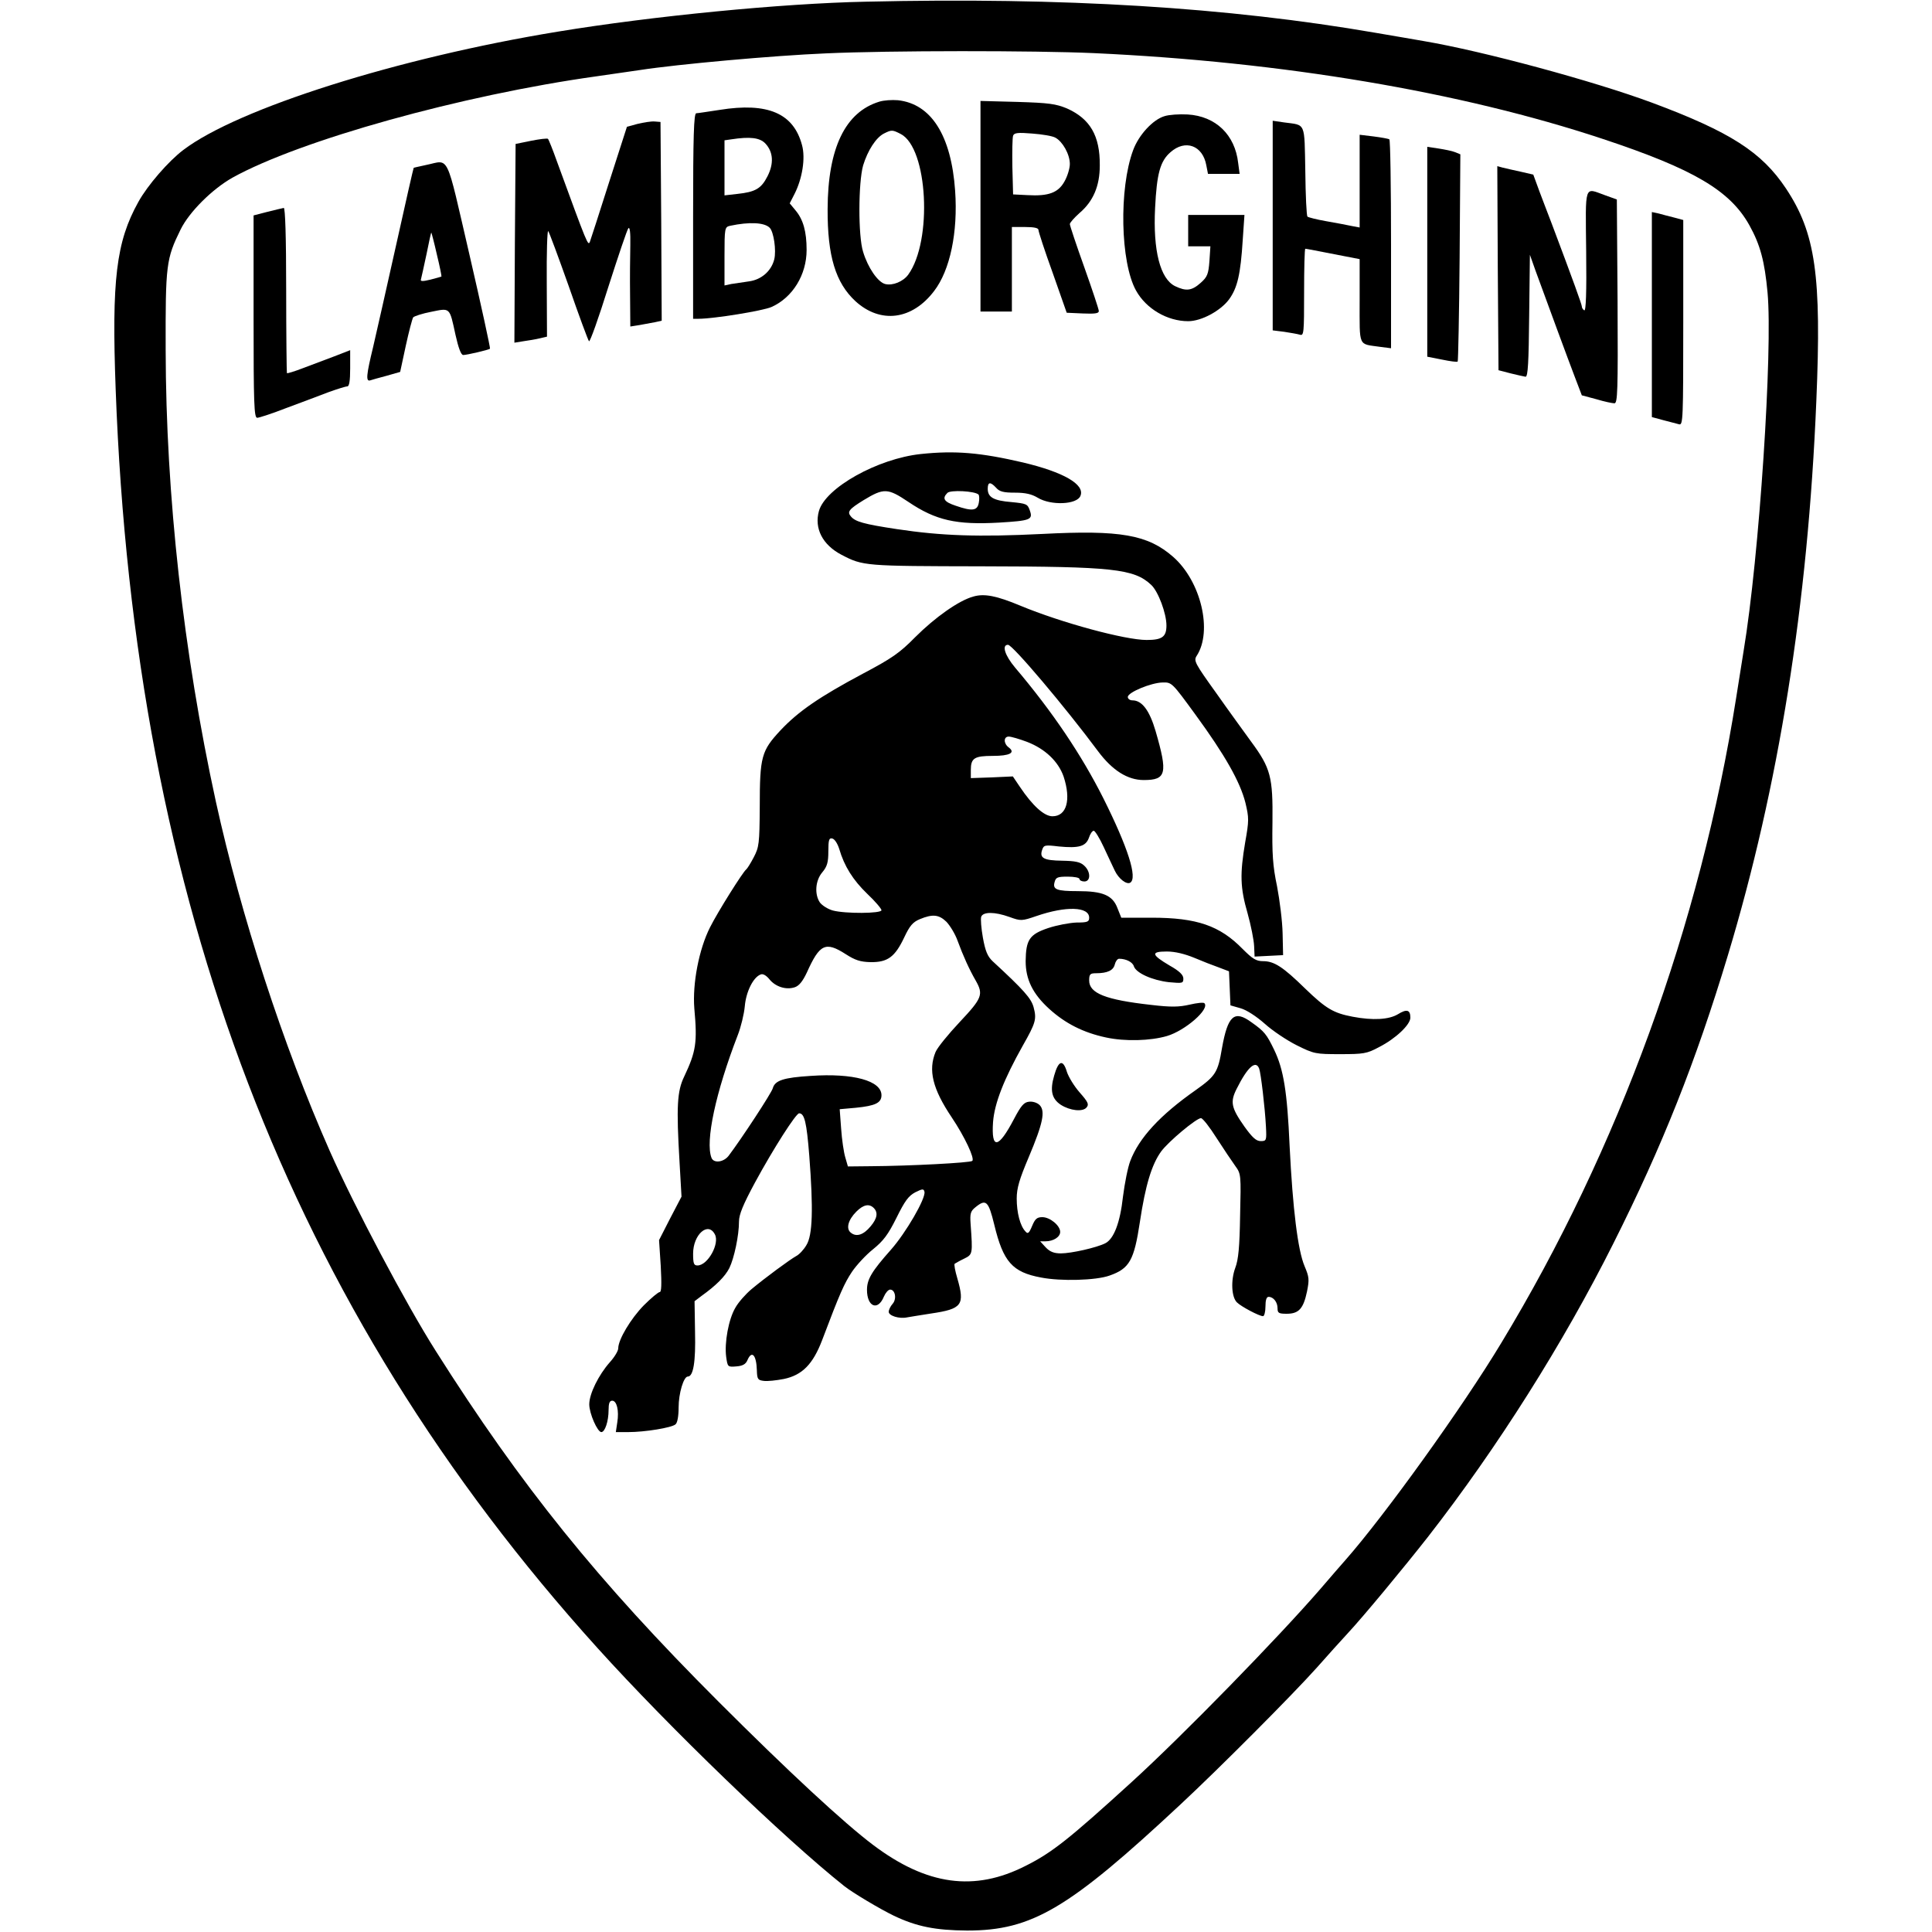 <?xml version="1.0" standalone="no"?>
<!DOCTYPE svg PUBLIC "-//W3C//DTD SVG 20010904//EN"
 "http://www.w3.org/TR/2001/REC-SVG-20010904/DTD/svg10.dtd">
<svg version="1.0" xmlns="http://www.w3.org/2000/svg"
 width="800pt" height="800pt" viewBox="0 0 800 800"
 preserveAspectRatio="xMidYMid meet">
<g transform="translate(0,800) scale(0.1,-0.1)"
fill="#000000" stroke="none">
<path d="M3585 7993 c-347 -7 -887 -60 -1275 -124 -661 -108 -1325 -318 -1551
-490 -60 -45 -148 -146 -186 -215 -92 -165 -111 -322 -94 -777 78 -2124 719
-3799 1995 -5211 297 -329 772 -787 1022 -986 34 -27 148 -95 204 -122 96 -46
174 -61 305 -62 269 0 421 91 884 523 161 150 461 451 564 566 44 50 101 113
126 140 68 73 234 274 333 400 289 371 562 804 768 1215 204 406 342 754 475
1195 210 697 331 1451 366 2294 22 520 -3 696 -126 881 -100 150 -230 234
-555 355 -240 89 -697 213 -945 255 -27 5 -117 20 -198 34 -613 106 -1294 148
-2112 129z m945 -213 c781 -36 1518 -160 2106 -355 377 -125 528 -214 608
-358 45 -81 63 -149 75 -278 22 -238 -34 -1093 -99 -1484 -5 -33 -19 -121 -31
-195 -148 -938 -487 -1869 -972 -2670 -162 -269 -484 -716 -646 -900 -13 -14
-59 -68 -104 -120 -176 -203 -568 -605 -782 -800 -257 -234 -328 -291 -438
-346 -212 -108 -409 -81 -631 86 -121 91 -352 305 -641 594 -500 500 -817 893
-1170 1451 -124 195 -339 602 -440 830 -193 437 -368 976 -471 1445 -135 619
-207 1270 -208 1870 -1 355 2 378 62 500 36 73 131 167 214 214 279 155 949
342 1508 420 63 9 144 21 180 26 155 24 554 60 770 69 261 12 865 12 1110 1z"/>
<path d="M3641 7579 c-141 -43 -213 -192 -214 -444 -1 -195 33 -306 115 -382
104 -95 235 -78 326 42 66 86 99 243 87 415 -16 229 -99 360 -237 375 -24 2
-58 0 -77 -6z m89 -134 c112 -58 132 -442 31 -582 -21 -29 -65 -47 -96 -39
-30 8 -71 67 -91 133 -21 65 -20 287 0 358 19 62 53 115 86 132 32 16 35 16
70 -2z"/>
<path d="M4060 7146 l0 -436 65 0 65 0 0 175 0 175 55 0 c37 0 55 -4 55 -12 0
-7 26 -87 59 -178 l58 -165 67 -3 c49 -2 66 0 66 10 0 7 -27 88 -60 181 -33
92 -60 173 -60 179 0 6 18 26 39 45 58 49 85 113 85 198 1 123 -40 193 -136
236 -46 19 -74 23 -205 27 l-153 4 0 -436z m310 284 c30 -16 60 -69 60 -109 0
-18 -10 -51 -22 -72 -26 -47 -66 -62 -153 -57 l-60 3 -3 114 c-1 63 0 121 3
129 4 12 20 14 79 9 41 -3 84 -10 96 -17z"/>
<path d="M2980 7545 c-47 -7 -91 -14 -97 -14 -10 -1 -13 -93 -13 -426 l0 -425
23 0 c61 0 267 33 302 49 87 39 145 133 145 236 0 76 -14 126 -46 164 l-24 29
20 39 c32 63 46 148 31 202 -35 132 -142 178 -341 146z m189 -139 c33 -35 36
-83 9 -136 -26 -51 -50 -65 -125 -73 l-53 -6 0 114 0 114 28 4 c78 12 118 7
141 -17z m18 -349 c17 -17 28 -94 19 -131 -12 -48 -53 -84 -104 -91 -26 -4
-59 -9 -74 -11 l-28 -6 0 121 c0 117 1 121 23 126 80 17 142 14 164 -8z"/>
<path d="M4822 7519 c-48 -14 -107 -78 -130 -141 -59 -159 -53 -464 12 -581
42 -76 130 -127 216 -127 55 0 134 43 169 90 35 48 48 104 57 248 l7 102 -117
0 -116 0 0 -65 0 -65 46 0 46 0 -4 -61 c-4 -54 -9 -66 -36 -90 -37 -33 -60
-36 -106 -14 -62 30 -92 148 -83 324 7 142 21 194 64 231 61 54 133 28 148
-54 l7 -36 65 0 66 0 -6 45 c-13 117 -93 194 -209 201 -35 2 -78 -1 -96 -7z"/>
<path d="M2640 7487 l-44 -12 -74 -230 c-40 -126 -76 -237 -79 -245 -8 -21
-10 -15 -137 332 -17 48 -34 90 -37 93 -3 3 -35 -1 -70 -8 l-64 -13 -3 -411
-2 -412 37 6 c21 3 52 8 68 12 l30 7 -1 223 c-1 122 2 218 6 214 4 -4 42 -107
85 -228 42 -121 80 -224 84 -228 4 -4 40 97 80 225 41 128 78 238 83 243 6 6
9 -18 8 -70 -1 -44 -2 -138 -1 -209 l1 -128 38 6 c20 4 49 9 65 12 l27 6 -2
411 -3 412 -25 2 c-14 1 -45 -4 -70 -10z"/>
<path d="M5270 7066 l0 -434 48 -6 c26 -4 55 -9 65 -12 16 -5 17 8 17 175 0
100 2 181 5 181 4 0 45 -8 163 -31 l62 -12 0 -173 c0 -194 -7 -177 83 -190
l47 -6 0 430 c0 237 -3 433 -7 435 -5 3 -34 8 -65 12 l-58 7 0 -192 0 -192
-32 6 c-18 4 -66 13 -106 20 -40 7 -75 16 -78 19 -4 3 -8 88 -9 188 -4 206 3
190 -87 202 l-48 7 0 -434z"/>
<path d="M5910 6957 l0 -434 61 -12 c34 -7 63 -11 65 -8 2 2 6 196 8 431 l3
427 -22 9 c-12 5 -43 11 -68 15 l-47 7 0 -435z"/>
<path d="M1765 7317 c-27 -6 -51 -11 -52 -12 -1 0 -34 -145 -73 -321 -39 -175
-82 -365 -95 -421 -28 -115 -31 -144 -12 -138 6 2 37 11 68 19 l56 16 23 107
c13 60 27 113 31 119 5 5 38 16 75 23 79 16 75 20 100 -95 12 -54 23 -84 32
-84 15 0 105 21 111 26 2 2 -36 177 -85 389 -100 431 -81 392 -179 372z m44
-371 c12 -49 20 -90 19 -91 -2 -1 -22 -7 -46 -13 -33 -8 -42 -7 -39 1 2 7 12
53 23 104 10 51 19 91 20 90 1 -1 12 -42 23 -91z"/>
<path d="M6202 6890 l3 -423 50 -13 c28 -7 56 -13 62 -14 10 0 13 60 15 253
l3 252 23 -65 c50 -137 135 -368 163 -441 l29 -76 60 -16 c33 -10 67 -17 75
-17 13 0 15 49 13 422 l-3 422 -50 18 c-86 31 -80 50 -77 -233 2 -171 -1 -249
-8 -244 -5 3 -10 10 -10 16 0 8 -35 105 -125 344 -13 33 -35 92 -50 131 l-26
71 -52 12 c-29 6 -62 14 -75 17 l-22 6 2 -422z"/>
<path d="M1108 7123 l-58 -15 0 -419 c0 -360 2 -419 15 -419 8 0 63 18 122 41
59 22 137 51 173 65 36 13 71 24 78 24 8 0 12 22 12 75 l0 75 -67 -26 c-38
-14 -96 -36 -130 -49 -34 -13 -63 -22 -65 -20 -1 2 -3 157 -3 344 0 221 -4
341 -10 340 -5 -1 -36 -8 -67 -16z"/>
<path d="M6840 6697 l0 -424 48 -13 c26 -7 55 -14 65 -17 16 -4 17 21 17 421
l0 425 -37 10 c-21 5 -50 13 -65 17 l-28 6 0 -425z"/>
<path d="M3813 6120 c-179 -19 -395 -140 -422 -236 -20 -72 15 -140 93 -181
90 -47 95 -47 581 -48 542 -1 631 -10 702 -77 29 -27 63 -118 63 -168 0 -47
-18 -60 -82 -60 -89 0 -352 71 -523 142 -98 41 -149 51 -194 38 -60 -16 -159
-86 -242 -169 -64 -65 -96 -87 -215 -150 -180 -96 -268 -156 -343 -236 -78
-84 -85 -108 -85 -315 -1 -154 -3 -168 -25 -210 -13 -25 -27 -47 -31 -50 -13
-9 -118 -176 -150 -240 -46 -91 -73 -233 -65 -335 13 -143 7 -179 -42 -283
-29 -60 -33 -122 -19 -357 l8 -140 -47 -90 -46 -90 7 -107 c4 -75 3 -108 -4
-108 -6 0 -36 -25 -66 -55 -54 -55 -106 -142 -106 -178 0 -11 -16 -37 -35 -58
-46 -52 -85 -130 -85 -174 0 -38 34 -115 50 -115 15 0 30 45 30 91 0 28 4 39
15 39 19 0 29 -41 21 -90 l-6 -40 52 0 c68 0 179 18 195 32 8 6 13 34 13 70 0
59 21 128 38 128 23 0 33 61 30 184 l-2 128 29 22 c60 43 97 80 115 115 20 41
40 135 40 193 0 29 17 70 66 161 77 142 170 287 183 287 22 0 31 -36 42 -175
17 -221 14 -330 -12 -371 -11 -19 -30 -39 -42 -45 -27 -15 -130 -91 -185 -137
-24 -20 -55 -55 -67 -77 -28 -47 -46 -145 -38 -204 6 -41 6 -42 42 -39 26 2
39 9 46 26 18 42 37 22 39 -42 1 -37 4 -41 29 -44 15 -2 52 2 83 8 76 16 120
61 158 160 74 196 92 236 124 284 19 28 58 70 87 93 43 35 62 60 97 130 35 71
50 91 78 106 30 15 35 15 38 2 6 -27 -77 -170 -139 -240 -79 -89 -99 -122 -99
-166 0 -70 45 -89 70 -28 7 16 18 29 26 29 21 0 28 -39 10 -59 -9 -10 -16 -25
-16 -33 0 -16 43 -30 76 -23 10 2 55 9 99 16 129 19 141 35 109 146 -9 30 -14
57 -11 60 3 2 20 12 39 21 36 18 36 18 27 145 -3 42 0 52 20 68 44 36 54 26
78 -72 37 -154 75 -197 194 -219 82 -16 227 -12 283 8 83 29 102 63 126 222
23 153 49 238 88 292 30 41 146 138 165 138 7 0 36 -37 65 -83 29 -45 64 -97
77 -115 24 -33 24 -37 20 -205 -2 -130 -7 -183 -20 -217 -19 -51 -16 -121 7
-143 17 -17 92 -57 108 -57 5 0 10 18 10 40 0 26 4 40 13 40 20 0 37 -22 37
-47 0 -20 5 -23 38 -23 50 0 69 21 84 92 10 50 9 60 -10 105 -28 66 -49 236
-62 498 -10 226 -25 317 -64 398 -31 64 -40 76 -94 114 -71 52 -98 28 -122
-107 -17 -101 -26 -115 -109 -174 -147 -103 -235 -198 -271 -294 -10 -26 -23
-92 -30 -147 -12 -109 -38 -175 -73 -193 -35 -18 -141 -42 -184 -42 -29 0 -46
7 -63 25 l-23 25 22 0 c33 0 61 18 61 39 0 26 -42 61 -74 61 -22 0 -30 -7 -42
-36 -13 -31 -18 -35 -28 -23 -22 23 -36 78 -36 136 0 43 11 80 50 172 59 140
69 190 45 215 -10 10 -29 16 -44 14 -21 -2 -33 -16 -62 -71 -65 -124 -95 -129
-87 -13 6 78 45 177 123 316 54 95 58 110 45 159 -10 37 -40 71 -170 191 -21
20 -30 42 -40 97 -7 39 -10 78 -7 87 8 21 56 21 117 -1 47 -17 51 -17 112 4
122 42 218 39 218 -7 0 -17 -7 -20 -52 -20 -29 -1 -82 -11 -118 -23 -77 -26
-92 -48 -93 -137 0 -75 29 -135 97 -197 67 -61 142 -99 236 -119 79 -17 183
-14 252 6 75 22 179 112 155 136 -4 4 -31 1 -61 -6 -44 -10 -76 -11 -160 -1
-188 21 -256 48 -256 101 0 26 4 30 28 30 48 0 72 12 78 36 3 13 11 24 18 24
29 0 56 -14 61 -31 9 -28 76 -58 145 -66 56 -5 60 -5 60 15 0 15 -16 31 -57
54 -76 45 -79 58 -11 58 34 0 74 -10 113 -26 33 -14 79 -32 102 -40 l42 -16 3
-70 3 -71 42 -12 c25 -7 66 -34 100 -64 32 -29 92 -69 132 -89 72 -36 79 -37
180 -37 97 0 111 2 161 29 69 35 130 93 130 122 0 33 -15 37 -52 14 -37 -22
-103 -26 -187 -10 -79 15 -110 33 -196 116 -93 91 -129 114 -175 114 -29 0
-44 10 -85 51 -94 96 -189 129 -376 129 l-126 0 -16 40 c-20 53 -61 70 -164
70 -89 0 -105 7 -96 38 5 19 12 22 54 22 27 0 49 -4 49 -10 0 -5 9 -10 20 -10
27 0 27 41 -1 66 -16 15 -37 19 -91 20 -76 1 -94 11 -83 44 7 21 11 22 69 15
83 -8 112 0 125 36 5 16 14 29 20 29 5 0 24 -30 41 -67 18 -38 38 -82 46 -98
16 -34 49 -59 64 -50 31 19 -9 145 -111 349 -90 179 -210 358 -366 542 -42 50
-56 94 -29 94 19 0 237 -258 373 -441 59 -79 122 -119 189 -119 94 0 100 27
49 203 -25 85 -56 127 -96 127 -10 0 -19 6 -19 14 0 19 96 59 144 60 38 1 39
0 136 -133 122 -167 185 -278 207 -365 15 -63 15 -74 -1 -164 -22 -131 -21
-187 10 -294 14 -50 26 -111 27 -135 l2 -44 59 3 59 3 -2 90 c-1 50 -12 137
-23 195 -18 85 -21 135 -19 266 2 187 -7 223 -89 334 -26 36 -91 125 -143 199
-89 124 -95 135 -82 155 67 102 18 309 -97 410 -105 92 -218 112 -543 95 -263
-13 -415 -8 -601 20 -139 21 -173 31 -191 53 -16 19 -7 30 53 67 84 51 100 50
185 -7 114 -77 199 -96 376 -86 131 8 141 12 127 51 -9 26 -14 28 -76 34 -74
6 -98 20 -98 55 0 29 11 30 35 4 14 -16 31 -20 78 -20 43 0 69 -6 94 -21 54
-33 163 -29 177 8 19 47 -70 98 -238 138 -176 41 -281 50 -423 35z m239 -168
c3 -4 4 -19 1 -34 -6 -33 -27 -36 -96 -12 -48 16 -57 30 -34 53 12 13 114 8
129 -7z m201 -1024 c75 -29 129 -81 151 -143 32 -97 13 -165 -46 -165 -34 0
-82 43 -135 122 l-29 43 -87 -4 -87 -3 0 34 c0 49 15 58 91 58 70 0 95 13 66
35 -22 16 -22 45 0 45 10 0 44 -10 76 -22z m-778 -443 c21 -72 57 -129 116
-186 33 -31 59 -62 59 -68 0 -14 -151 -15 -202 -1 -21 6 -44 21 -53 33 -23 34
-19 91 10 125 20 24 25 41 25 87 0 47 3 56 16 53 10 -2 22 -21 29 -43z m444
-302 c15 -16 36 -50 46 -78 23 -63 49 -120 75 -165 33 -58 27 -73 -66 -172
-47 -50 -92 -105 -100 -124 -31 -75 -13 -152 67 -271 53 -79 96 -170 85 -180
-7 -8 -263 -21 -418 -22 l-97 -1 -11 38 c-6 20 -14 73 -17 118 l-6 81 67 6
c80 8 106 20 106 52 0 60 -117 92 -292 80 -114 -7 -149 -19 -158 -51 -4 -18
-130 -210 -183 -280 -21 -27 -62 -32 -71 -8 -26 68 17 270 109 508 13 33 26
87 29 119 5 60 35 121 66 132 9 4 23 -4 36 -20 25 -31 69 -45 105 -33 18 6 33
25 50 61 53 118 77 130 161 76 39 -25 60 -32 103 -33 71 -1 101 22 139 102 23
49 36 64 65 76 53 22 79 19 110 -11z m1295 -608 c7 -19 24 -162 28 -240 3 -58
2 -60 -22 -60 -18 0 -34 14 -67 60 -55 78 -60 102 -32 157 45 90 79 120 93 83z
m-1596 -577 c19 -19 14 -44 -13 -76 -29 -35 -58 -45 -81 -27 -22 16 -13 53 22
88 29 29 53 34 72 15z m-658 -109 c21 -38 -29 -129 -72 -129 -15 0 -18 8 -18
49 0 79 62 134 90 80z"/>
<path d="M4365 3546 c-18 -62 -10 -96 28 -121 38 -24 90 -30 106 -11 11 13 7
22 -28 62 -23 26 -46 64 -53 85 -16 54 -35 49 -53 -15z"/>
</g>
</svg>
